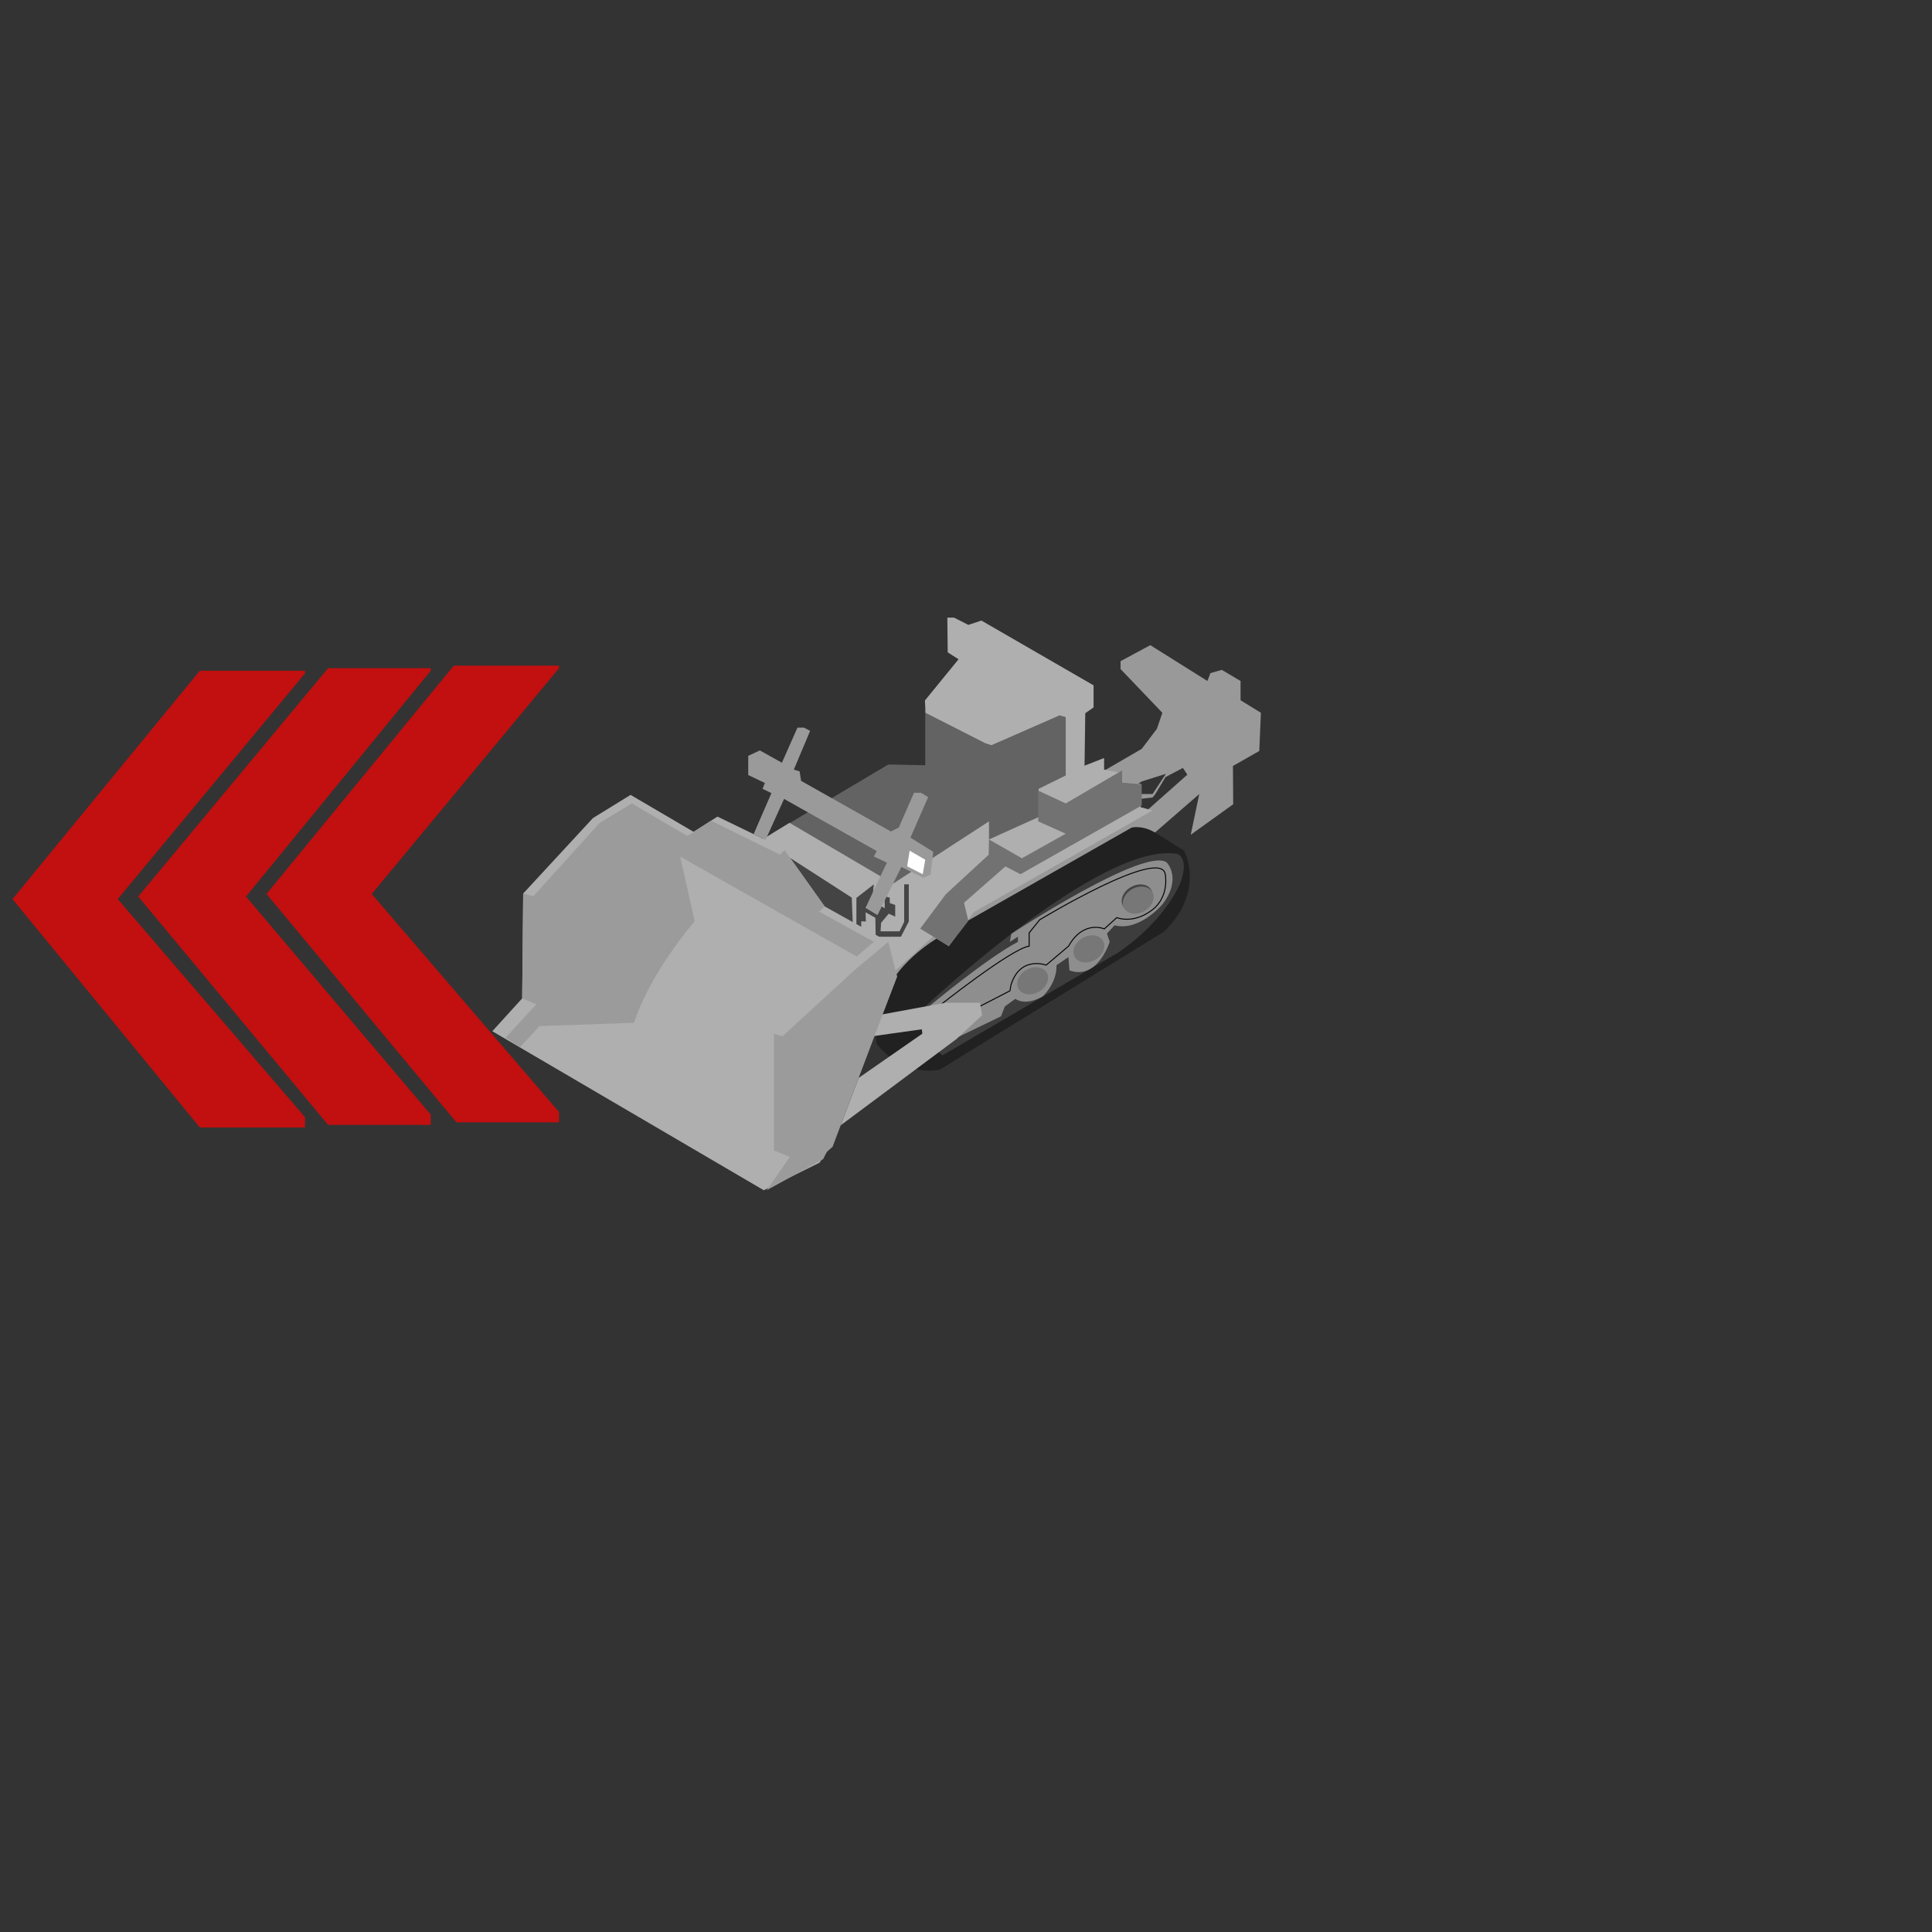 <?xml version="1.0" encoding="utf-8"?>
<!-- Generator: Adobe Illustrator 16.0.0, SVG Export Plug-In . SVG Version: 6.00 Build 0)  -->
<!DOCTYPE svg PUBLIC "-//W3C//DTD SVG 1.1//EN" "http://www.w3.org/Graphics/SVG/1.1/DTD/svg11.dtd">
<svg version="1.1" id="Layer_1" xmlns="http://www.w3.org/2000/svg" xmlns:xlink="http://www.w3.org/1999/xlink" x="0px" y="0px"
	 width="200px" height="200px" viewBox="0 0 200 200" enable-background="new 0 0 200 200" xml:space="preserve">
<rect x="0" y="0" width="200" height="200" fill="#333333" stroke="none"/>
<path fill="#EAEAEA" stroke="#010101" stroke-miterlimit="10" d="M52.599,118.072"/>
<g id="Direction">
	<g transform="rotate({{angle}} 50 50)">
		<polygon id="arrow" opacity="0.7" fill="#ff0000" enable-background="new    " points="47.247,116.184 27.59,92.542 
			46.979,68.904 57.87,68.904 57.87,69.17 38.481,92.542 57.87,115.119 57.87,116.184 		">
		
			<animate  fill="remove" accumulate="none" additive="replace" begin="0s;anim_arrow3.end" values="0.5; 0" restart="always" calcMode="linear" dur="0.5s" attributeName="opacity" id="anim_arrow1">
			</animate>
		</polygon>
		<polygon id="arrow2" opacity="0.7" fill="#ff0000" enable-background="new    " points="33.965,116.447 14.311,92.809 
			33.965,69.17 44.589,69.17 44.589,69.436 25.467,92.809 44.589,115.387 44.589,116.447 		">
		
			<animate  fill="remove" accumulate="none" additive="replace" begin="anim_arrow1.end" values="0.5; 0" restart="always" calcMode="linear" dur="0.5s" attributeName="opacity" id="anim_arrow2">
			</animate>
		</polygon>
		<polygon id="arrow3" opacity="0.7" fill="#ff0000" enable-background="new    " points="20.684,116.715 1.295,93.073 
			20.684,69.436 31.575,69.436 31.575,69.701 12.186,93.073 31.575,115.65 31.575,116.715 		">
		
			<animate  fill="remove" accumulate="none" additive="replace" begin="anim_arrow2.end" values="0.5; 0" restart="always" calcMode="linear" dur="0.5s" attributeName="opacity" id="anim_arrow3">
			</animate>
		</polygon>
	</g>
</g>
<polygon fill="#999999" points="115.999,69.26 115.999,68.445 119.077,66.787 124.992,70.496 125.302,69.681 126.481,69.345 
	128.422,70.496 128.422,72.492 130.529,73.786 130.359,77.741 127.634,79.293 127.662,83.255 123.265,86.413 124.149,82.198 
	118.95,86.713 92.108,101.945 92.256,98.691 113.92,83.734 116.785,83.621 118.418,83.655 118.669,83.959 122.913,80.193 
	122.452,79.497 120.657,80.439 119.597,82.198 119.315,82.555 117.628,82.742 117.656,82.198 119.315,82.198 120.691,80.108 
	118.189,80.896 116.59,81.88 114.734,82.02 113.469,81.822 112.766,80.671 118.189,77.523 119.765,75.442 120.326,73.786 "/>
<polygon fill="#636363" points="95.781,79.218 95.781,73.41 110.097,73.86 110.322,74.239 110.322,80.269 107.512,81.655 
	107.512,84.578 102.266,87.052 92.558,92.071 79.835,86.341 91.957,79.141 "/>
<path fill="#212121" d="M90.759,108.057c0,0-1.434-6.019,6.198-10.906l20.183-11.474c0,0,1.011-0.3,2.399,0.488l3.035,1.888
	c0,0,2.288,4.161-2.098,8.41l-23.158,14.251C97.319,110.722,93.571,111.662,90.759,108.057z"/>
<path fill="#3D3D3D" d="M95.781,104.19c0,0,18.25-17.197,26.119-15.79c0,0,1.297,0.45,0.225,3.147c0,0-1.519,3.771-6.408,7.084
	l-18.156,10.623C97.562,109.251,94.565,107,95.781,104.19z"/>
<polygon fill="#AFAFAF" points="78.618,87.087 81.729,85.177 92.451,91.474 102.379,85.028 102.379,86.9 107.512,84.578 
	107.512,81.655 110.322,80.269 110.322,74.239 109.687,74.05 102.639,77.14 102.003,76.939 95.813,73.791 95.746,72.515 
	99.23,68.246 98.106,67.534 98.068,63.938 98.763,63.938 100.243,64.688 101.592,64.239 113.206,70.946 113.206,73.232 
	112.346,73.831 112.271,79.263 114.296,78.47 114.296,79.669 116.167,80.044 116.167,81.019 118.079,81.13 118.079,83.563 
	119.315,83.894 100.805,94.423 98.219,97.947 96.606,96.936 92.7,100.46 80.417,91.165 "/>
<polygon fill="#444444" points="81.541,88.651 88.175,92.923 88.286,95.796 82.498,92.812 "/>
<path fill="#8E8E8E" d="M96.157,104.194c0,0,6.071-5.064,9.219-6.692v-0.533l-0.843,0.533l0.167-0.842
	c0,0,13.772-9.032,16.076-7.383c0,0,1.631,1.648-0.45,4.346c0,0-2.36,2.819-4.945,2.169l-0.788,0.843l0.283,0.864
	c0,0-1.241,3.999-4.163,2.958l-0.113-1.38l-1.236,0.843c0,0,0.167,1.631-1.405,3.205c0,0-1.616,1.067-2.859,0.277l-1.079,0.788
	l-0.394,1.015l-6.636,3.211L96.157,104.194z"/>
<path fill="none" stroke="#000000" stroke-width="0.1" stroke-miterlimit="10" d="M97.018,104.292c0,0,7.718-6.127,9.518-6.345
	v-1.377l1.086-1.349c0,0,12.547-7.606,13.004-4.721c0,0,0.414,1.974-1.015,3.41c0,0-1.798,1.799-4.009,1.085l-1.285,1.163
	c0,0-2.161-0.956-3.703,1.789l-2.317,1.961c0,0-2.682-1.013-3.638,2.041l-0.111,0.62L99.6,105.12L97.018,104.292z"/>
<polygon fill="#AFAFAF" points="50.963,106.753 54.056,103.352 54.158,92.5 61.381,84.686 65.277,82.287 71.797,86.109 
	74.271,84.535 81.091,87.837 85.363,93.829 91.958,97.502 92.858,101.099 86.038,118.564 84.837,120.363 79.067,123.213 "/>
<polygon fill="#AFAFAF" points="90.874,105.094 97.899,103.801 101.441,103.801 101.665,105.094 99.006,107.567 87.03,116.489 
	88.886,111.585 95.482,107.004 95.426,106.553 89.018,107.452 "/>
<path fill="#9B9B9B" d="M55.855,106.218l9.78-0.338c0,0,1.31-4.609,6.278-10.512l-1.5-6.693l18.268,10.342l1.782-1.521l-5.667-3.126
	l0.569-0.548l-4.146-5.814l-0.464,0.472l-7.154-3.52l-2.443,1.583l-5.746-3.375l-3.343,2.024L55.21,92.78l-1.049-0.285
	l-0.105,10.852l1.463,0.618l-3.178,3.46l1.472,0.996L55.855,106.218z"/>
<polygon fill="#9B9B9B" points="91.958,97.502 88.547,100.355 81.006,107.272 80.116,107.023 80.116,119.091 81.766,119.766 
	79.368,123.213 85.213,119.989 85.588,119.24 86.187,118.717 92.858,101.099 "/>
<polygon fill="#454545" points="88.653,92.953 90.458,91.548 90.279,93.233 91.583,94.022 91.583,92.784 92.108,92.923 
	92.108,93.486 92.672,93.683 92.672,94.892 91.998,94.583 91.209,95.536 91.154,96.409 93.122,96.409 93.6,95.426 93.6,91.548 
	94.077,91.548 94.077,95.396 93.262,96.969 91.007,96.969 90.648,96.771 90.618,95.006 89.605,94.442 89.635,95.396 89.155,95.372 
	89.155,95.94 88.653,95.661 "/>
<polygon fill="#9B9A9A" points="78.015,86.348 79.856,82.105 78.936,81.655 79.182,81.055 77.457,80.23 77.457,78.245 
	78.655,77.682 80.942,78.957 82.554,75.322 83.229,75.322 83.865,75.659 82.178,79.668 82.779,79.857 82.926,80.833 92.222,86.077 
	93.044,85.665 94.618,82.067 95.332,82.067 96.083,82.517 94.246,86.713 96.606,88.176 96.343,90.536 95.595,90.874 93.308,89.75 
	90.834,94.732 89.598,93.984 91.808,89.3 90.458,88.661 90.759,88.1 81.167,82.704 79.252,86.945 "/>
<polygon fill="#FFFFFF" points="94.168,88.063 93.907,89.676 95.521,90.498 95.781,88.998 "/>
<polygon fill="#727272" points="95.258,96.13 98.219,97.947 100.243,95.329 99.793,93.455 104.082,89.691 105.639,90.498 
	118.189,83.382 118.189,81.169 116.167,81.019 116.167,79.747 110.322,83.171 107.474,81.844 107.474,85.028 110.322,86.305 
	105.786,88.847 102.379,86.9 102.347,88.483 97.917,92.563 "/>
<path fill="#444444" d="M117.072,91.83c0.809-0.46,1.75-0.327,2.107,0.297c0.356,0.625-0.01,1.505-0.816,1.965
	c-0.808,0.46-1.754,0.327-2.107-0.299C115.896,93.169,116.264,92.29,117.072,91.83z"/>
<ellipse transform="matrix(-0.496 -0.868 0.868 -0.496 95.437 241.683)" fill="#777777" cx="117.86" cy="93.144" rx="1.303" ry="1.687"/>
<path fill="#777777" d="M112.079,97.1c0.808-0.46,1.75-0.327,2.105,0.295c0.355,0.625-0.01,1.503-0.818,1.963
	c-0.809,0.461-1.752,0.329-2.105-0.295C110.902,98.438,111.271,97.56,112.079,97.1z"/>
<path fill="#777777" d="M106.257,100.401c0.809-0.459,1.754-0.326,2.107,0.295c0.355,0.627-0.01,1.504-0.818,1.965
	c-0.809,0.46-1.75,0.328-2.107-0.296C105.085,101.74,105.448,100.862,106.257,100.401z"/>
</svg>
